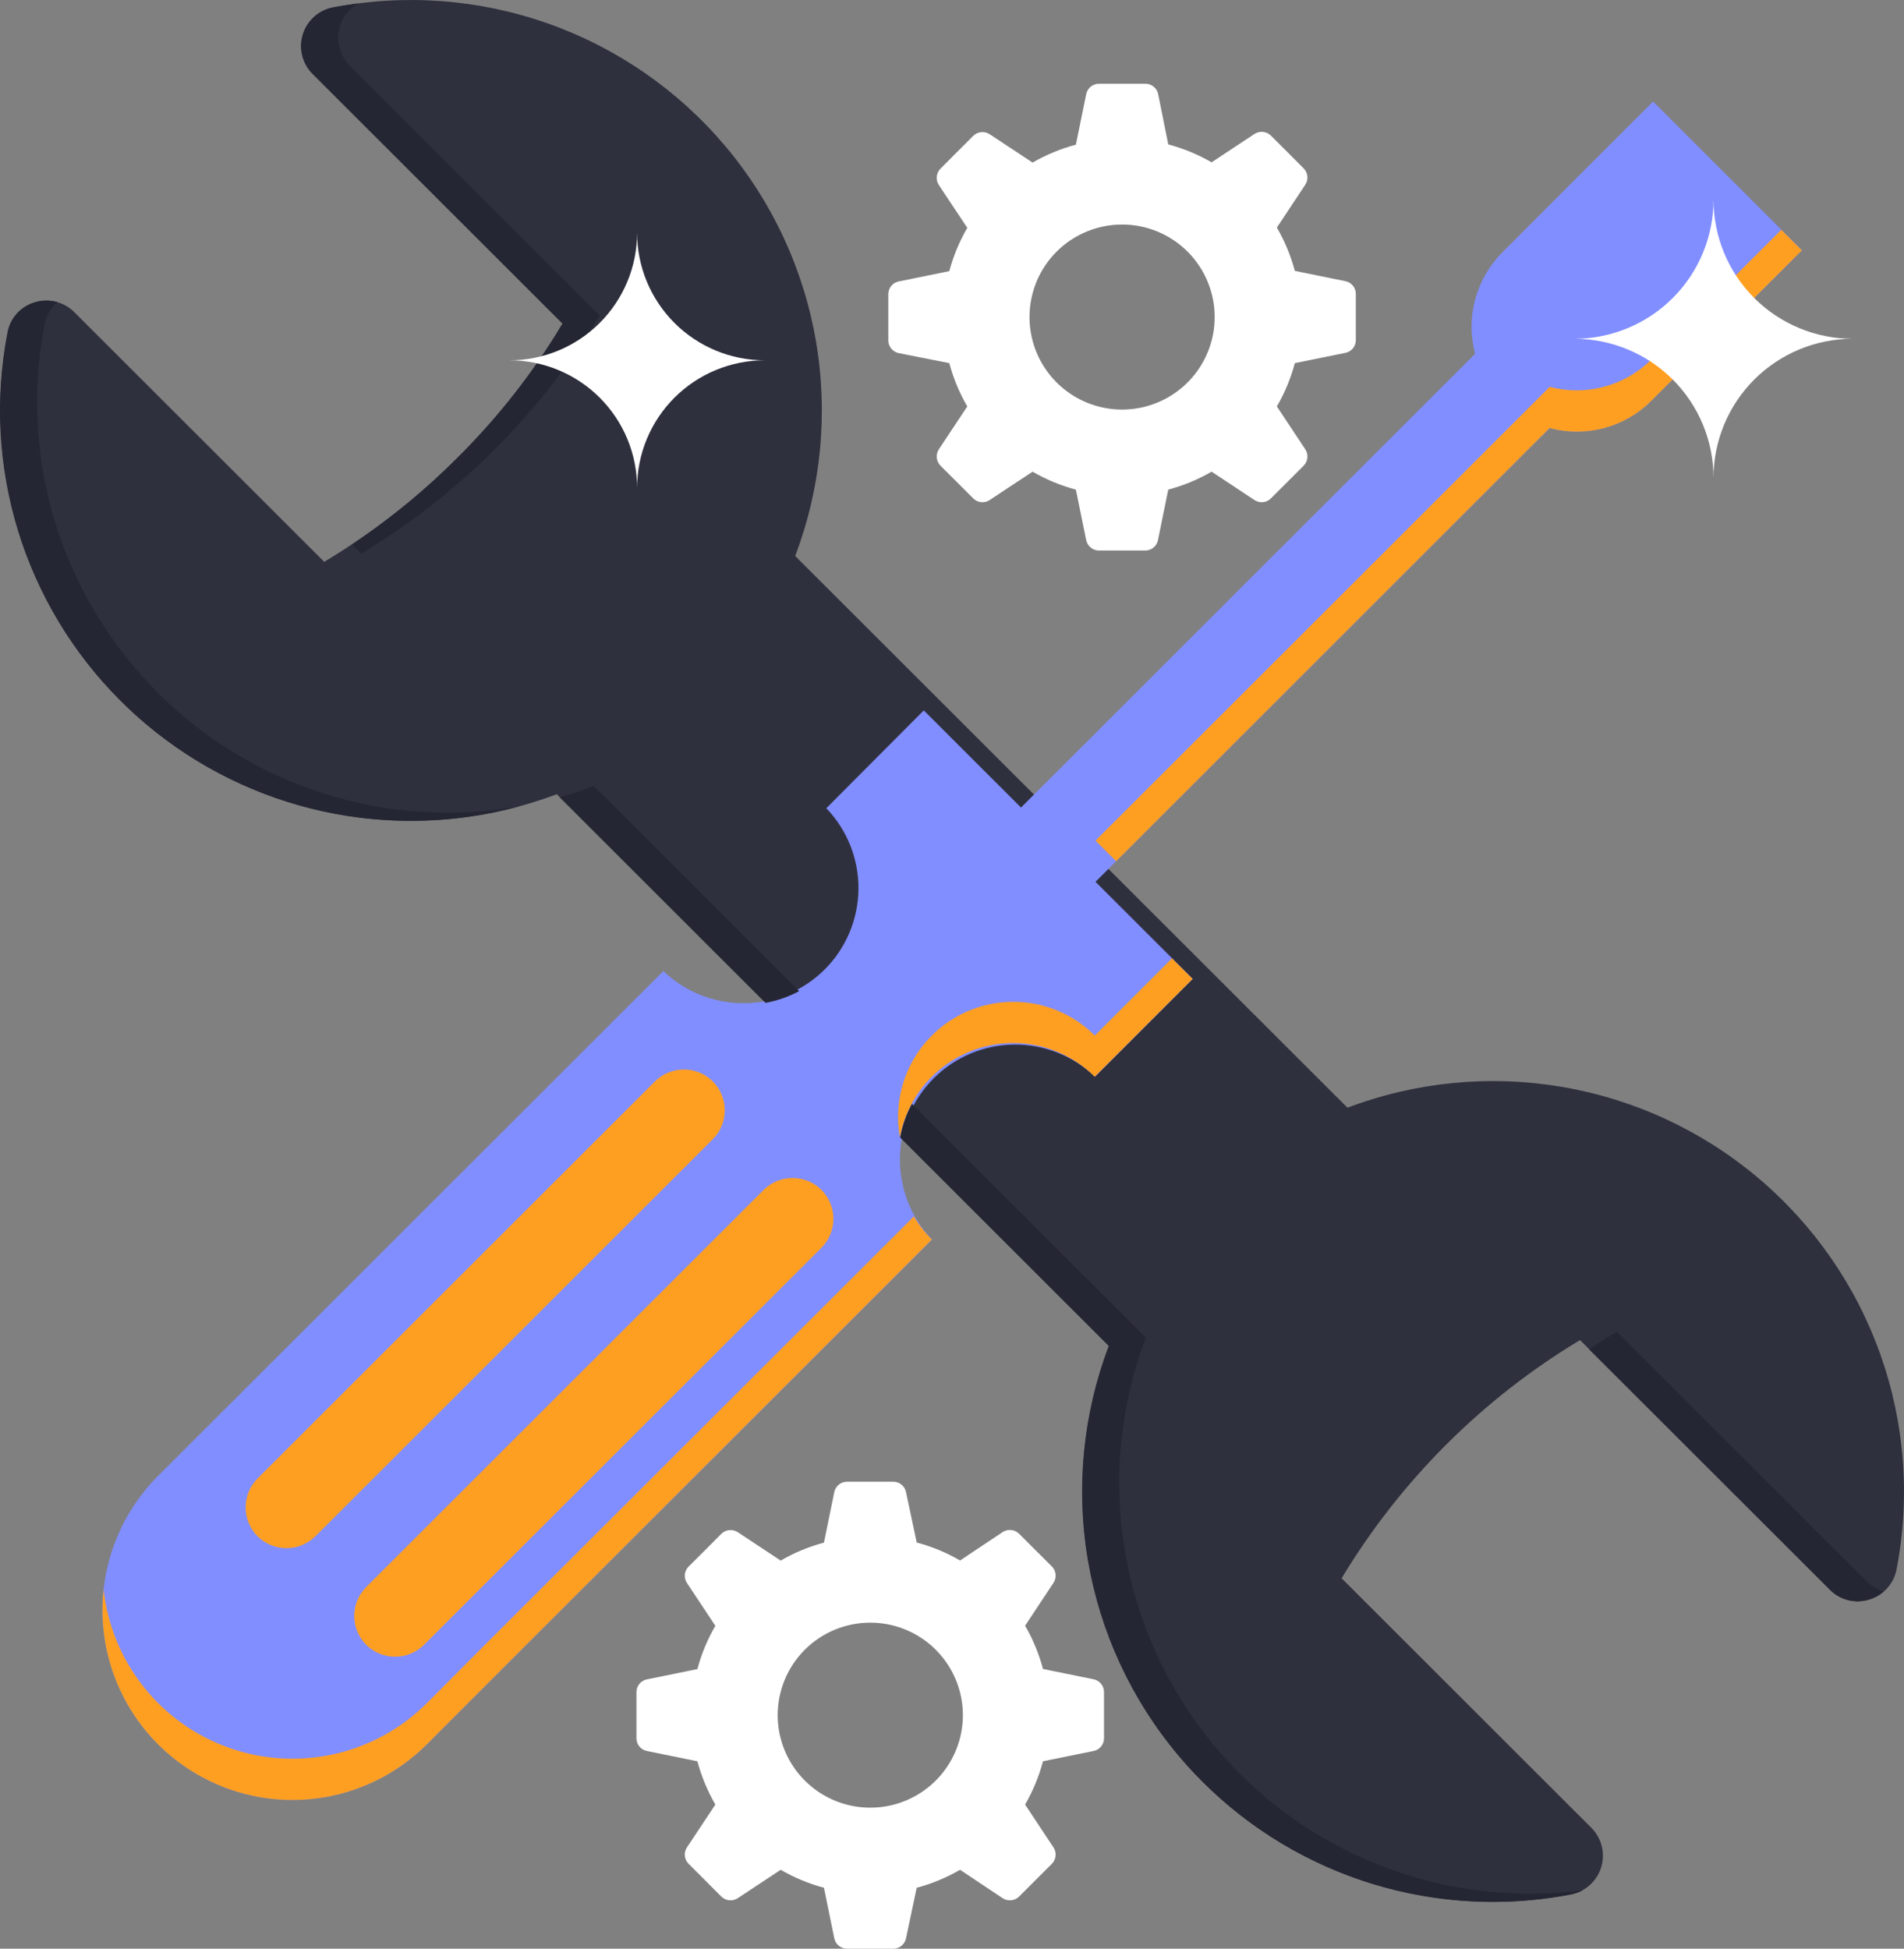 <svg width="256" height="262" viewBox="0 0 256 262" fill="none" xmlns="http://www.w3.org/2000/svg">
    <rect x="0" y="0" width="256" height="262" fill="#808080" stroke="none"/>
    <path fill-rule="evenodd" clip-rule="evenodd"
          d="M44.794 0.999C54.45 -0.862 64.429 -0.114 73.699 3.166C82.969 6.446 91.194 12.138 97.526 19.656C103.858 27.174 108.067 36.244 109.718 45.93C111.368 55.616 110.401 65.567 106.917 74.754L181.173 148.931C190.37 145.449 200.33 144.484 210.025 146.133C219.721 147.783 228.8 151.989 236.324 158.316C243.849 164.643 249.548 172.862 252.831 182.124C256.114 191.387 256.863 201.357 255 211.006C254.817 211.949 254.38 212.825 253.736 213.539C253.093 214.253 252.268 214.78 251.348 215.061C250.429 215.343 249.45 215.37 248.516 215.139C247.583 214.908 246.729 214.427 246.048 213.749L212.441 180.172C199.3 188.073 188.294 199.069 180.386 212.199L213.993 245.776C214.668 246.46 215.145 247.315 215.371 248.248C215.598 249.182 215.567 250.16 215.28 251.077C214.994 251.994 214.463 252.816 213.745 253.455C213.027 254.095 212.149 254.527 211.204 254.706C201.548 256.569 191.569 255.822 182.298 252.543C173.026 249.263 164.8 243.571 158.467 236.053C152.134 228.535 147.924 219.464 146.273 209.777C144.622 200.091 145.59 190.139 149.075 180.951L74.854 106.781C65.659 110.263 55.699 111.229 46.005 109.58C36.31 107.93 27.232 103.726 19.708 97.399C12.183 91.073 6.486 82.854 3.203 73.593C-0.08 64.331 -0.828 54.361 1.034 44.714C1.215 43.768 1.65 42.89 2.292 42.173C2.935 41.456 3.761 40.928 4.681 40.645C5.602 40.362 6.582 40.336 7.517 40.568C8.452 40.8 9.306 41.282 9.986 41.963L43.593 75.54C56.737 67.637 67.745 56.639 75.655 43.506L42.049 9.929C41.367 9.249 40.885 8.396 40.652 7.462C40.42 6.528 40.447 5.549 40.73 4.629C41.013 3.709 41.541 2.884 42.259 2.242C42.976 1.6 43.855 1.165 44.801 0.985"
          fill="#2F303E"/>
    <path fill-rule="evenodd" clip-rule="evenodd"
          d="M160.366 131.614L147.295 118.562L208.359 57.551C210.753 58.188 213.272 58.188 215.665 57.55C218.059 56.912 220.243 55.658 222.002 53.915L242.28 33.654L222.259 13.651L212.248 23.653L202.016 33.912C200.259 35.665 198.994 37.85 198.347 40.246C197.701 42.642 197.696 45.166 198.334 47.564L137.277 108.574L124.206 95.515L111.1 108.667C113.911 111.589 115.463 115.496 115.422 119.548C115.382 123.601 113.753 127.476 110.885 130.342C108.017 133.208 104.138 134.835 100.082 134.875C96.026 134.916 92.115 133.365 89.191 130.556L21.263 198.425C16.471 203.212 13.78 209.705 13.78 216.474C13.78 223.244 16.471 229.737 21.263 234.524C26.054 239.311 32.552 242 39.328 242C46.104 242 52.602 239.311 57.393 234.524L125.322 166.655C122.511 163.733 120.959 159.827 120.999 155.774C121.039 151.722 122.668 147.846 125.536 144.981C128.405 142.115 132.283 140.487 136.34 140.447C140.396 140.407 144.306 141.958 147.23 144.766L160.366 131.614Z"
          fill="url(#paint0_linear_7861_29683)"/>
    <path fill-rule="evenodd" clip-rule="evenodd"
          d="M95.841 145.395C94.807 144.369 93.409 143.793 91.951 143.793C90.494 143.793 89.096 144.369 88.061 145.395L34.627 198.782C33.6 199.814 33.024 201.21 33.024 202.665C33.024 204.12 33.6 205.516 34.627 206.548C35.661 207.574 37.059 208.15 38.517 208.15C39.974 208.15 41.373 207.574 42.407 206.548L95.841 153.16C96.868 152.128 97.444 150.733 97.444 149.278C97.444 147.823 96.868 146.427 95.841 145.395ZM110.449 159.983C109.415 158.957 108.017 158.381 106.559 158.381C105.102 158.381 103.704 158.957 102.67 159.983L49.235 213.378C48.209 214.41 47.632 215.806 47.632 217.26C47.632 218.715 48.209 220.111 49.235 221.143C50.268 222.169 51.665 222.745 53.121 222.745C54.578 222.745 55.975 222.169 57.008 221.143L110.449 167.756C111.476 166.723 112.053 165.326 112.053 163.869C112.053 162.413 111.476 161.016 110.449 159.983Z"
          fill="#FF9F22"/>
    <path fill-rule="evenodd" clip-rule="evenodd"
          d="M21.077 92.972C14.722 86.597 10.025 78.766 7.395 70.162C4.765 61.557 4.283 52.44 5.99 43.606C6.202 42.445 6.802 41.389 7.692 40.613C6.696 40.331 5.64 40.346 4.653 40.656C3.726 40.925 2.892 41.449 2.248 42.168C1.603 42.886 1.173 43.77 1.006 44.721C-0.711 53.58 -0.225 62.724 2.422 71.351C5.069 79.979 9.795 87.825 16.186 94.2C17.321 95.334 18.491 96.408 19.697 97.422C26.529 103.161 34.651 107.161 43.368 109.078C52.085 110.995 61.137 110.773 69.749 108.431C61.014 109.963 52.038 109.369 43.582 106.699C35.125 104.029 27.438 99.362 21.17 93.093L21.048 92.972"
          fill="#252633"/>
    <path fill-rule="evenodd" clip-rule="evenodd"
          d="M107.446 133.257L79.846 105.681C78.339 106.253 76.811 106.755 75.262 107.188L102.934 134.836C104.511 134.546 106.033 134.013 107.446 133.257Z"
          fill="#252633"/>
    <path fill-rule="evenodd" clip-rule="evenodd"
          d="M154.073 179.843L122.612 148.409C121.848 149.822 121.313 151.345 121.025 152.924L149.104 180.972C145.619 190.155 144.65 200.101 146.297 209.784C147.943 219.466 152.146 228.534 158.471 236.053C159.486 237.262 160.564 238.434 161.703 239.568C168.084 245.945 175.935 250.66 184.566 253.299C193.196 255.939 202.343 256.422 211.204 254.706C211.759 254.601 212.294 254.413 212.792 254.149C204.412 255.234 195.895 254.382 187.897 251.657C179.899 248.932 172.635 244.407 166.665 238.432C165.426 237.189 164.258 235.907 163.161 234.588C156.944 227.076 152.827 218.053 151.229 208.437C149.632 198.82 150.611 188.952 154.066 179.836"
          fill="#252633"/>
    <path fill-rule="evenodd" clip-rule="evenodd"
          d="M251.003 212.627L217.411 179.065C216.167 179.779 214.908 180.565 213.657 181.401L246.027 213.728C246.699 214.419 247.552 214.908 248.488 215.141C249.424 215.373 250.407 215.339 251.325 215.042C252.042 214.825 252.707 214.463 253.277 213.978C252.419 213.724 251.639 213.257 251.011 212.62"
          fill="#252633"/>
    <path fill-rule="evenodd" clip-rule="evenodd"
          d="M80.625 42.399L47.032 8.836C46.454 8.257 46.017 7.552 45.755 6.776C45.494 6 45.416 5.174 45.527 4.363C45.637 3.552 45.934 2.777 46.394 2.1C46.853 1.422 47.464 0.86 48.176 0.456C47.039 0.599 45.91 0.778 44.78 0.999C43.834 1.179 42.955 1.614 42.237 2.256C41.52 2.898 40.991 3.723 40.708 4.643C40.425 5.563 40.398 6.543 40.631 7.476C40.863 8.41 41.346 9.263 42.027 9.944L75.627 43.506C71.72 50.07 66.994 56.11 61.562 61.481C57.221 65.852 52.455 69.779 47.333 73.204L48.57 74.44C61.71 66.534 72.715 55.536 80.625 42.406"
          fill="#252633"/>
    <path fill-rule="evenodd" clip-rule="evenodd"
          d="M68.62 223.279L125.293 166.655C124.355 165.727 123.543 164.68 122.877 163.541L65.259 221.086L57.394 228.987C53.987 232.389 49.687 234.759 44.99 235.825C40.294 236.891 35.391 236.609 30.848 235.011C26.305 233.414 22.306 230.567 19.312 226.797C16.318 223.028 14.451 218.49 13.927 213.706C13.352 218.961 14.424 224.264 16.995 228.884C19.566 233.504 23.51 237.212 28.28 239.497C33.051 241.782 38.414 242.531 43.629 241.64C48.844 240.749 53.653 238.263 57.393 234.524L68.62 223.279Z"
          fill="#FF9F22"/>
    <path fill-rule="evenodd" clip-rule="evenodd"
          d="M147.202 139.229C144.871 136.9 141.857 135.374 138.598 134.874C135.339 134.374 132.006 134.925 129.083 136.448C126.159 137.97 123.798 140.385 122.342 143.34C120.887 146.296 120.412 149.638 120.989 152.882V152.946V152.903C121.56 149.819 123.056 146.981 125.279 144.766C128.184 141.864 132.125 140.234 136.233 140.234C140.342 140.234 144.282 141.864 147.187 144.766L160.351 131.614L157.577 128.849L147.202 139.229Z"
          fill="#FF9F22"/>
    <path fill-rule="evenodd" clip-rule="evenodd"
          d="M150.069 115.79L208.345 57.551C210.753 58.191 213.287 58.191 215.695 57.551C218.075 56.915 220.245 55.663 221.988 53.922L242.266 33.662L239.499 30.897L222.002 48.371C220.241 50.112 218.057 51.363 215.664 52.002C213.272 52.641 210.754 52.646 208.359 52.015L147.295 113.025L150.069 115.79Z"
          fill="#FF9F22"/>
    <path fill-rule="evenodd" clip-rule="evenodd"
          d="M102.82 48.443C98.268 48.443 93.903 46.636 90.685 43.421C87.467 40.206 85.659 35.844 85.659 31.297C85.659 35.844 83.851 40.206 80.633 43.421C77.414 46.636 73.049 48.443 68.498 48.443C73.049 48.443 77.414 50.249 80.633 53.465C83.851 56.68 85.659 61.041 85.659 65.589C85.659 61.041 87.467 56.68 90.685 53.465C93.903 50.249 98.268 48.443 102.82 48.443Z"
          fill="white"/>
    <path fill-rule="evenodd" clip-rule="evenodd"
          d="M249.101 45.549C244.138 45.549 239.379 43.58 235.869 40.073C232.36 36.567 230.389 31.812 230.389 26.853C230.387 31.812 228.414 36.568 224.903 40.074C221.393 43.58 216.633 45.549 211.669 45.549C214.127 45.549 216.562 46.033 218.833 46.973C221.104 47.913 223.168 49.291 224.906 51.027C226.644 52.764 228.023 54.826 228.964 57.095C229.905 59.364 230.389 61.796 230.389 64.252C230.388 61.797 230.871 59.365 231.811 57.096C232.751 54.827 234.129 52.765 235.867 51.028C237.605 49.291 239.668 47.913 241.939 46.973C244.209 46.033 246.643 45.549 249.101 45.549Z"
          fill="white"/>
    <path fill-rule="evenodd" clip-rule="evenodd"
          d="M117.013 218.164C119.475 218.164 121.882 218.894 123.929 220.26C125.977 221.627 127.572 223.569 128.514 225.842C129.457 228.115 129.703 230.616 129.223 233.028C128.742 235.441 127.557 237.657 125.816 239.397C124.075 241.136 121.857 242.321 119.442 242.801C117.027 243.281 114.524 243.034 112.249 242.093C109.975 241.152 108.03 239.557 106.662 237.512C105.295 235.467 104.564 233.062 104.564 230.602C104.563 228.968 104.885 227.35 105.51 225.841C106.135 224.332 107.052 222.96 108.208 221.805C109.365 220.65 110.737 219.734 112.248 219.109C113.759 218.484 115.378 218.163 117.013 218.164ZM123.255 207.391C125.297 207.933 127.257 208.745 129.083 209.806L134.803 205.991C135.143 205.765 135.55 205.665 135.956 205.707C136.362 205.748 136.74 205.929 137.027 206.219L139.222 208.412L141.417 210.599C141.705 210.887 141.884 211.265 141.925 211.67C141.965 212.075 141.864 212.481 141.639 212.82L137.828 218.578C138.884 220.402 139.694 222.358 140.237 224.394L147.009 225.772C147.412 225.848 147.776 226.062 148.037 226.378C148.299 226.694 148.441 227.091 148.439 227.501V233.702C148.441 234.111 148.298 234.508 148.037 234.823C147.775 235.137 147.412 235.35 147.009 235.424L140.237 236.803C139.693 238.841 138.882 240.798 137.828 242.625L141.639 248.376C141.864 248.715 141.965 249.122 141.925 249.527C141.884 249.932 141.705 250.31 141.417 250.598L137.027 254.985C136.739 255.272 136.36 255.451 135.955 255.491C135.549 255.532 135.143 255.431 134.803 255.206L129.083 251.391C127.257 252.451 125.297 253.263 123.255 253.806L121.825 260.571C121.752 260.973 121.538 261.337 121.223 261.598C120.908 261.859 120.511 262.002 120.102 262H113.896C113.485 262.002 113.087 261.86 112.771 261.599C112.455 261.338 112.241 260.974 112.165 260.571L110.785 253.806C108.746 253.263 106.789 252.451 104.965 251.391L99.202 255.206C98.862 255.431 98.456 255.532 98.05 255.491C97.645 255.451 97.266 255.272 96.978 254.985L94.79 252.791L92.595 250.598C92.305 250.312 92.123 249.933 92.082 249.528C92.04 249.123 92.14 248.716 92.366 248.376L96.184 242.625C95.124 240.8 94.312 238.842 93.767 236.803L87.003 235.424C86.6 235.352 86.235 235.139 85.974 234.824C85.712 234.509 85.57 234.112 85.573 233.702V227.516C85.57 227.105 85.711 226.707 85.973 226.391C86.234 226.075 86.599 225.861 87.003 225.787L93.767 224.408C94.31 222.371 95.123 220.415 96.184 218.593L92.366 212.835C92.14 212.495 92.04 212.088 92.082 211.683C92.123 211.277 92.305 210.899 92.595 210.613L94.79 208.427L96.978 206.233C97.265 205.944 97.643 205.763 98.049 205.721C98.454 205.679 98.862 205.78 99.202 206.005L104.965 209.82C106.789 208.76 108.746 207.948 110.785 207.405L112.165 200.647C112.239 200.243 112.453 199.879 112.77 199.617C113.086 199.356 113.485 199.215 113.896 199.218H120.102C120.512 199.215 120.91 199.357 121.225 199.618C121.54 199.88 121.753 200.244 121.825 200.647L123.255 207.391Z"
          fill="white"/>
    <path fill-rule="evenodd" clip-rule="evenodd"
          d="M150.87 30.19C153.333 30.19 155.74 30.919 157.787 32.286C159.835 33.653 161.43 35.596 162.372 37.869C163.314 40.142 163.56 42.644 163.079 45.056C162.598 47.469 161.412 49.686 159.67 51.425C157.929 53.164 155.71 54.348 153.295 54.827C150.879 55.306 148.376 55.059 146.101 54.116C143.827 53.174 141.883 51.579 140.516 49.532C139.149 47.486 138.42 45.081 138.422 42.62C138.422 40.987 138.744 39.37 139.369 37.862C139.995 36.353 140.912 34.982 142.068 33.828C143.224 32.673 144.597 31.758 146.107 31.134C147.617 30.509 149.236 30.189 150.87 30.19ZM157.077 19.416C159.116 19.961 161.076 20.77 162.904 21.824L168.66 18.016C169 17.791 169.406 17.69 169.812 17.731C170.217 17.771 170.596 17.95 170.884 18.238L173.079 20.431L175.267 22.624C175.557 22.91 175.739 23.289 175.78 23.694C175.822 24.099 175.722 24.506 175.496 24.846L171.678 30.597C172.739 32.422 173.552 34.38 174.095 36.419L180.866 37.798C181.269 37.872 181.633 38.085 181.894 38.399C182.155 38.714 182.298 39.111 182.296 39.52V45.721C182.298 46.131 182.156 46.528 181.895 46.844C181.633 47.16 181.269 47.374 180.866 47.45L174.095 48.821C173.553 50.861 172.74 52.819 171.678 54.644L175.496 60.402C175.722 60.741 175.822 61.148 175.78 61.554C175.739 61.959 175.557 62.337 175.267 62.624L170.884 67.003C170.598 67.294 170.219 67.476 169.812 67.516C169.406 67.556 168.998 67.453 168.66 67.224L162.904 63.417C161.076 64.473 159.117 65.284 157.077 65.831L155.697 72.59C155.624 72.993 155.412 73.357 155.096 73.618C154.781 73.88 154.383 74.022 153.974 74.018H147.767C147.356 74.022 146.958 73.88 146.641 73.619C146.325 73.358 146.111 72.993 146.037 72.59L144.657 65.831C142.618 65.289 140.66 64.477 138.836 63.417L133.073 67.224C132.735 67.453 132.327 67.556 131.921 67.516C131.515 67.476 131.135 67.294 130.849 67.003L126.466 62.624C126.176 62.337 125.995 61.959 125.953 61.554C125.911 61.148 126.012 60.741 126.237 60.402L130.056 54.644C128.993 52.819 128.18 50.861 127.639 48.821L120.867 47.485C120.464 47.41 120.1 47.196 119.839 46.88C119.577 46.564 119.435 46.166 119.437 45.757V39.555C119.436 39.146 119.578 38.75 119.839 38.435C120.101 38.12 120.465 37.907 120.867 37.834L127.639 36.455C128.182 34.415 128.994 32.457 130.056 30.633L126.237 24.882C126.012 24.542 125.911 24.135 125.953 23.73C125.995 23.324 126.176 22.946 126.466 22.66L128.654 20.466L130.849 18.273C131.138 17.986 131.516 17.807 131.922 17.767C132.327 17.726 132.734 17.827 133.073 18.052L138.836 21.86C140.662 20.805 142.619 19.995 144.657 19.452L146.037 12.687C146.112 12.284 146.326 11.92 146.643 11.659C146.959 11.398 147.357 11.256 147.767 11.258H154.002C154.411 11.256 154.808 11.398 155.123 11.66C155.438 11.921 155.652 12.284 155.725 12.687L157.077 19.416Z"
          fill="white"/>
    <defs>
        <linearGradient id="paint0_linear_7861_29683" x1="128" y1="0" x2="128" y2="262" gradientUnits="userSpaceOnUse">
            <stop stop-color="#818EFF"/>
            <stop offset="1" stop-color="#818EFF"/>
        </linearGradient>
    </defs>
</svg>
